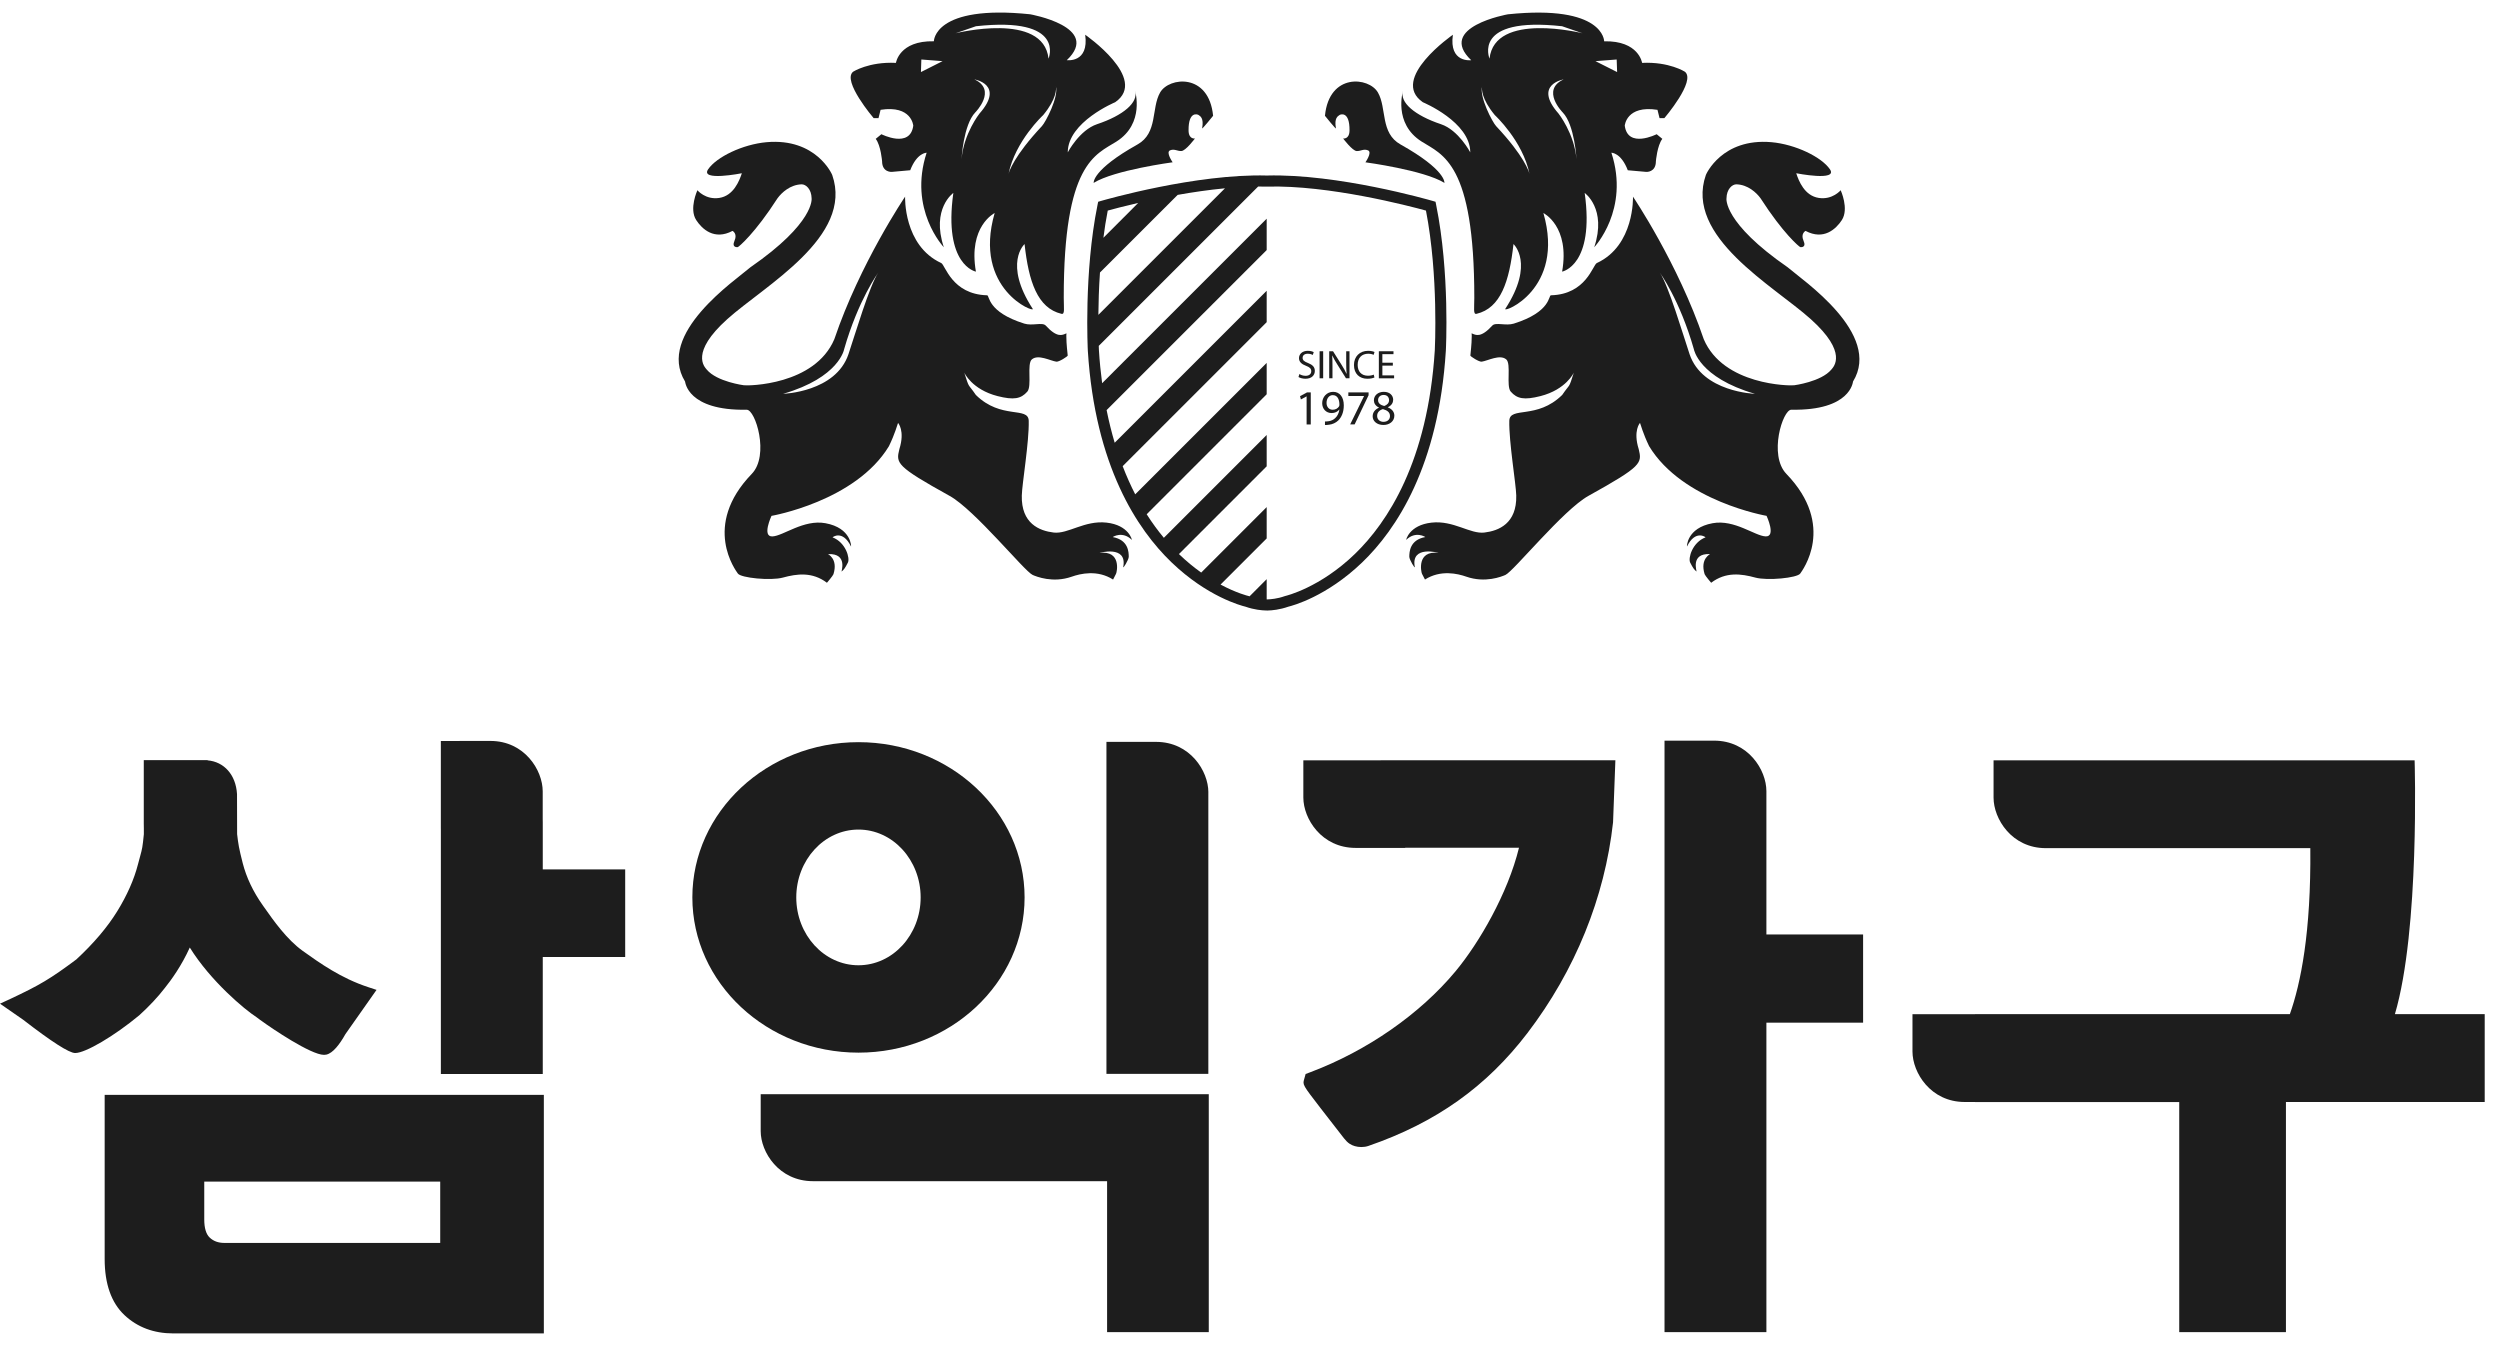 <svg width="104" height="56" viewBox="0 0 104 56" fill="none" xmlns="http://www.w3.org/2000/svg">
<path d="M74.367 11.119C71.681 9.261 71.82 8.259 71.822 8.249C71.828 7.869 72.058 7.663 72.238 7.668C72.71 7.683 73.064 8.01 73.237 8.246C74.177 9.707 74.847 10.269 74.893 10.28C74.893 10.28 75.164 10.323 75.025 10.01C74.896 9.715 75.111 9.605 75.111 9.605C75.866 10.008 76.378 9.528 76.621 9.155C76.926 8.682 76.572 7.914 76.572 7.914C76.572 7.914 76.235 8.321 75.663 8.234C75.065 8.144 74.826 7.522 74.723 7.207C74.723 7.207 76.474 7.553 76.125 7.043C75.778 6.533 74.692 6.004 73.693 5.915C71.625 5.734 70.967 7.265 70.964 7.278C70.065 9.851 73.779 11.883 75.329 13.277C76.882 14.672 76.279 15.259 76.184 15.374C75.76 15.883 74.637 16.027 74.637 16.027C74.462 16.054 71.691 16.03 70.876 14.111C69.809 10.958 67.932 8.181 67.932 8.181C67.932 8.181 68.007 10.214 66.428 10.943C66.26 11.021 65.988 12.245 64.519 12.284C64.41 12.287 64.533 12.972 62.975 13.462C62.642 13.566 62.217 13.393 62.08 13.544C61.605 14.065 61.396 13.943 61.227 13.869C61.198 13.855 61.27 13.848 61.167 14.79C61.163 14.825 61.531 15.061 61.637 15.046C61.891 15.01 62.393 14.727 62.659 14.95C62.877 15.137 62.645 16.062 62.848 16.292C63.111 16.593 63.411 16.649 64.083 16.478C65.156 16.204 65.471 15.501 65.471 15.501C65.246 16.204 65.336 15.92 64.988 16.429C63.934 17.468 62.802 16.892 62.787 17.508C62.767 18.38 63.065 20.121 63.076 20.613C63.104 21.779 62.346 22.083 61.751 22.154C61.158 22.225 60.467 21.639 59.552 21.741C58.616 21.845 58.483 22.474 58.5 22.457C58.889 22.074 59.305 22.341 59.291 22.342C58.644 22.459 58.627 22.967 58.627 23.162C58.627 23.285 58.874 23.686 58.855 23.582C58.682 22.662 59.871 23.004 59.843 23C58.926 22.889 59.118 23.796 59.154 23.869C59.245 24.043 59.279 24.109 59.279 24.109C59.932 23.692 60.643 23.864 60.998 23.989C61.786 24.265 62.47 23.984 62.622 23.919C62.963 23.772 65.029 21.21 66.081 20.627C68.317 19.387 68.31 19.268 68.171 18.686C67.928 17.914 68.224 17.592 68.224 17.592C68.252 17.658 68.347 18.03 68.603 18.56C69.992 20.855 73.489 21.459 73.489 21.459C73.489 21.459 73.898 22.333 73.451 22.314C73.004 22.296 72.155 21.6 71.248 21.765C70.156 21.963 70.17 22.755 70.179 22.734C70.53 22.02 70.962 22.349 70.949 22.354C70.401 22.565 70.218 23.22 70.312 23.404C70.431 23.637 70.481 23.701 70.574 23.774C70.605 23.798 70.296 23.015 71.132 23.049C71.166 23.05 70.71 23.225 70.912 23.885C70.933 23.948 71.184 24.243 71.184 24.243C71.793 23.782 72.427 23.865 73.024 24.028C73.516 24.163 74.767 24.045 74.891 23.858C74.962 23.752 76.402 21.877 74.313 19.713C73.567 18.942 74.158 17.037 74.521 17.044C76.995 17.089 77.08 15.883 77.086 15.872C78.304 13.886 74.982 11.653 74.367 11.119ZM70.286 14.734C70.02 13.941 69.41 11.869 69.045 11.337C69.045 11.337 69.876 12.464 70.465 14.528C70.465 14.528 70.666 15.703 73.005 16.383C73.005 16.383 70.819 16.315 70.286 14.734Z" fill="#1D1D1D"/>
<path d="M59.137 5.887C60.006 6.438 61.334 6.777 61.331 12.389C61.331 12.835 61.278 13.09 61.425 13.055C62.428 12.818 62.79 11.706 62.961 10.153C62.961 10.153 63.853 10.955 62.621 12.847C62.495 13.042 65.123 12.052 64.205 8.862C64.205 8.862 65.317 9.411 64.984 11.3C64.984 11.3 66.345 11.047 65.923 8.027C65.923 8.027 66.854 8.681 66.32 10.285C66.32 10.285 67.806 8.719 67.034 6.354C67.034 6.354 67.434 6.345 67.716 7.083L68.486 7.151C68.486 7.151 68.885 7.178 68.885 6.708C68.885 6.708 68.939 6.053 69.153 5.776L68.917 5.583C68.917 5.583 67.717 6.193 67.59 5.227C67.59 5.227 67.654 4.367 68.951 4.569L69.037 4.914H69.238C69.238 4.914 70.563 3.364 70.093 2.985C70.093 2.985 69.434 2.56 68.311 2.616C68.311 2.616 68.178 1.687 66.733 1.718C66.733 1.718 66.737 0.18 62.728 0.595C62.728 0.595 59.745 1.122 61.202 2.504C61.202 2.504 60.272 2.631 60.44 1.446C60.44 1.446 57.784 3.283 59.191 4.253C59.191 4.253 61.163 5.072 61.163 6.339C61.163 6.339 60.679 5.413 59.945 5.167C58.852 4.803 58.217 4.259 58.364 3.78C58.365 3.78 57.949 5.134 59.137 5.887ZM67.254 2.475L67.272 2.998L66.371 2.544L67.254 2.475ZM64.834 4.723C63.769 3.515 65.048 3.302 65.048 3.302C64.085 3.746 65.009 4.677 65.009 4.677C65.509 5.194 65.582 6.622 65.582 6.622C65.49 5.549 64.834 4.723 64.834 4.723ZM64.982 1.091L65.832 1.384C65.832 1.384 62.178 0.466 61.964 2.44C61.965 2.44 61.218 0.678 64.982 1.091ZM61.659 3.574C61.657 3.581 61.657 3.589 61.655 3.596C61.638 3.693 61.617 4.102 62.185 4.789C62.185 4.789 63.348 5.86 63.629 7.239C63.631 7.248 63.632 7.252 63.632 7.252C63.631 7.248 63.629 7.244 63.629 7.239C63.605 7.144 63.418 6.504 62.238 5.246C62.084 5.082 61.54 4.042 61.655 3.596C61.657 3.582 61.659 3.574 61.659 3.574Z" fill="#1D1D1D"/>
<path d="M60.089 7.608C60.089 7.608 60.166 7.074 58.263 6.01C57.411 5.534 57.697 4.5 57.322 3.849C56.95 3.198 55.291 3.025 55.118 4.817C55.118 4.817 55.585 5.399 55.575 5.338C55.496 4.9 55.658 4.835 55.727 4.783C55.759 4.76 56.147 4.605 56.14 5.426C56.136 5.807 55.874 5.761 55.874 5.761C55.874 5.761 56.261 6.281 56.441 6.284C56.62 6.288 56.729 6.179 56.911 6.256C57.095 6.333 56.802 6.752 56.802 6.752C56.802 6.752 59.23 7.076 60.089 7.608Z" fill="#1D1D1D"/>
<path d="M46.032 21.741C45.117 21.639 44.427 22.225 43.832 22.154C43.238 22.083 42.478 21.779 42.507 20.613C42.518 20.121 42.816 18.379 42.795 17.508C42.782 16.892 41.65 17.469 40.595 16.429C40.247 15.92 40.338 16.204 40.113 15.501C40.113 15.501 40.427 16.204 41.5 16.478C42.173 16.649 42.471 16.593 42.736 16.292C42.938 16.062 42.707 15.137 42.926 14.95C43.19 14.727 43.693 15.01 43.946 15.046C44.053 15.061 44.42 14.825 44.417 14.79C44.314 13.848 44.386 13.856 44.357 13.869C44.188 13.943 43.98 14.065 43.503 13.544C43.366 13.393 42.942 13.567 42.61 13.462C41.051 12.972 41.174 12.287 41.064 12.284C39.596 12.246 39.322 11.021 39.156 10.943C37.575 10.214 37.652 8.181 37.652 8.181C37.652 8.181 35.774 10.957 34.708 14.111C33.892 16.03 31.121 16.054 30.947 16.027C30.947 16.027 29.823 15.883 29.4 15.374C29.305 15.259 28.703 14.672 30.254 13.277C31.804 11.883 35.519 9.851 34.62 7.278C34.617 7.264 33.959 5.734 31.89 5.915C30.892 6.004 29.805 6.533 29.458 7.043C29.11 7.554 30.861 7.207 30.861 7.207C30.757 7.522 30.516 8.144 29.921 8.234C29.348 8.321 29.012 7.914 29.012 7.914C29.012 7.914 28.656 8.682 28.962 9.155C29.205 9.529 29.715 10.008 30.473 9.605C30.473 9.605 30.688 9.715 30.557 10.01C30.421 10.323 30.691 10.28 30.691 10.28C30.736 10.269 31.407 9.706 32.346 8.246C32.521 8.01 32.872 7.683 33.345 7.668C33.525 7.663 33.756 7.869 33.763 8.249C33.763 8.259 33.904 9.261 31.217 11.119C30.603 11.653 27.282 13.886 28.499 15.873C28.506 15.883 28.59 17.09 31.062 17.045C31.428 17.038 32.018 18.944 31.273 19.714C29.183 21.878 30.623 23.753 30.694 23.858C30.818 24.045 32.068 24.163 32.562 24.029C33.157 23.866 33.792 23.783 34.401 24.243C34.401 24.243 34.653 23.949 34.672 23.886C34.876 23.226 34.419 23.051 34.453 23.05C35.29 23.016 34.983 23.8 35.011 23.775C35.105 23.701 35.154 23.637 35.272 23.404C35.367 23.22 35.183 22.566 34.636 22.355C34.622 22.35 35.053 22.02 35.403 22.735C35.414 22.757 35.427 21.963 34.336 21.765C33.429 21.601 32.58 22.297 32.132 22.315C31.685 22.334 32.094 21.46 32.094 21.46C32.094 21.46 35.59 20.856 36.98 18.561C37.237 18.031 37.331 17.659 37.359 17.593C37.359 17.593 37.656 17.915 37.413 18.687C37.272 19.269 37.266 19.388 39.503 20.628C40.553 21.21 42.62 23.772 42.961 23.919C43.115 23.985 43.798 24.266 44.584 23.99C44.941 23.864 45.652 23.692 46.304 24.11C46.304 24.11 46.339 24.044 46.427 23.869C46.466 23.796 46.657 22.889 45.741 23.001C45.713 23.005 46.903 22.662 46.727 23.583C46.709 23.687 46.956 23.285 46.956 23.163C46.956 22.967 46.941 22.46 46.292 22.343C46.278 22.341 46.694 22.074 47.083 22.458C47.1 22.474 46.967 21.845 46.032 21.741ZM35.296 14.734C34.766 16.314 32.578 16.383 32.578 16.383C34.918 15.702 35.116 14.528 35.116 14.528C35.708 12.464 36.539 11.337 36.539 11.337C36.174 11.869 35.563 13.941 35.296 14.734Z" fill="#1D1D1D"/>
<path d="M36.546 4.914L36.632 4.568C37.928 4.367 37.992 5.227 37.992 5.227C37.865 6.193 36.666 5.583 36.666 5.583L36.43 5.776C36.644 6.053 36.695 6.708 36.695 6.708C36.695 7.178 37.096 7.151 37.096 7.151L37.865 7.082C38.149 6.345 38.548 6.354 38.548 6.354C37.775 8.719 39.263 10.285 39.263 10.285C38.729 8.681 39.659 8.026 39.659 8.026C39.238 11.047 40.598 11.3 40.598 11.3C40.267 9.411 41.378 8.862 41.378 8.862C40.458 12.051 43.087 13.042 42.961 12.847C41.73 10.955 42.622 10.153 42.622 10.153C42.792 11.706 43.156 12.817 44.157 13.055C44.306 13.09 44.252 12.835 44.252 12.389C44.248 6.777 45.576 6.438 46.447 5.887C47.634 5.134 47.219 3.779 47.219 3.779C47.367 4.258 46.731 4.802 45.638 5.166C44.904 5.412 44.419 6.338 44.419 6.338C44.419 5.072 46.392 4.252 46.392 4.252C47.799 3.282 45.144 1.445 45.144 1.445C45.309 2.63 44.379 2.503 44.379 2.503C45.837 1.121 42.854 0.594 42.854 0.594C38.845 0.179 38.849 1.717 38.849 1.717C37.404 1.686 37.271 2.616 37.271 2.616C36.148 2.559 35.489 2.984 35.489 2.984C35.019 3.363 36.343 4.913 36.343 4.913H36.546V4.914ZM40.748 4.723C40.748 4.723 40.091 5.549 40 6.622C40 6.622 40.073 5.195 40.572 4.676C40.572 4.676 41.496 3.747 40.534 3.302C40.535 3.302 41.813 3.515 40.748 4.723ZM43.345 5.245C42.167 6.503 41.978 7.144 41.954 7.238C41.954 7.243 41.952 7.248 41.951 7.252C41.951 7.252 41.952 7.247 41.954 7.238C42.235 5.859 43.397 4.788 43.397 4.788C43.965 4.1 43.942 3.692 43.926 3.596C43.924 3.588 43.924 3.58 43.922 3.573C43.922 3.573 43.924 3.581 43.926 3.596C44.043 4.041 43.498 5.081 43.345 5.245ZM40.6 1.091C44.364 0.678 43.619 2.44 43.619 2.44C43.404 0.465 39.751 1.384 39.751 1.384L40.6 1.091ZM38.328 2.475L39.211 2.544L38.311 2.998L38.328 2.475Z" fill="#1D1D1D"/>
<path d="M48.26 3.849C47.887 4.5 48.172 5.534 47.321 6.009C45.416 7.074 45.496 7.608 45.496 7.608C46.353 7.075 48.782 6.751 48.782 6.751C48.782 6.751 48.489 6.333 48.673 6.255C48.855 6.179 48.964 6.288 49.144 6.283C49.323 6.28 49.71 5.761 49.71 5.761C49.71 5.761 49.447 5.807 49.444 5.426C49.438 4.604 49.824 4.759 49.858 4.782C49.927 4.834 50.087 4.9 50.009 5.337C49.998 5.399 50.465 4.817 50.465 4.817C50.292 3.026 48.632 3.198 48.26 3.849Z" fill="#1D1D1D"/>
<path d="M54.055 15.56C54.119 15.601 54.212 15.634 54.313 15.634C54.461 15.634 54.548 15.557 54.548 15.443C54.548 15.338 54.488 15.277 54.336 15.22C54.153 15.153 54.038 15.056 54.038 14.899C54.038 14.723 54.183 14.594 54.403 14.594C54.518 14.594 54.601 14.621 54.651 14.649L54.611 14.767C54.576 14.745 54.5 14.715 54.4 14.715C54.246 14.715 54.188 14.806 54.188 14.883C54.188 14.988 54.257 15.04 54.412 15.1C54.602 15.176 54.697 15.266 54.697 15.431C54.697 15.605 54.57 15.756 54.304 15.756C54.196 15.756 54.078 15.723 54.017 15.684L54.055 15.56Z" fill="#1D1D1D"/>
<path d="M55.044 14.612V15.737H54.895V14.612H55.044Z" fill="#1D1D1D"/>
<path d="M55.295 15.737V14.612H55.454L55.812 15.181C55.895 15.313 55.961 15.43 56.013 15.547L56.019 15.545C56.006 15.395 56.002 15.259 56.002 15.085V14.612H56.139V15.737H55.993L55.635 15.166C55.556 15.042 55.48 14.913 55.425 14.79L55.42 14.792C55.428 14.934 55.431 15.069 55.431 15.256V15.737H55.295Z" fill="#1D1D1D"/>
<path d="M57.177 15.702C57.125 15.729 57.018 15.756 56.88 15.756C56.562 15.756 56.325 15.556 56.325 15.184C56.325 14.831 56.564 14.594 56.913 14.594C57.05 14.594 57.142 14.624 57.18 14.644L57.143 14.762C57.09 14.735 57.012 14.715 56.918 14.715C56.653 14.715 56.479 14.884 56.479 15.179C56.479 15.456 56.637 15.63 56.908 15.63C56.999 15.63 57.09 15.612 57.147 15.584L57.177 15.702Z" fill="#1D1D1D"/>
<path d="M57.943 15.21H57.507V15.616H57.995V15.738H57.36V14.612H57.969V14.733H57.506V15.089H57.942V15.21H57.943Z" fill="#1D1D1D"/>
<path d="M54.354 16.491H54.349L54.117 16.617L54.082 16.479L54.373 16.323H54.528V17.657H54.355V16.491H54.354Z" fill="#1D1D1D"/>
<path d="M55.118 17.532C55.158 17.534 55.202 17.532 55.263 17.524C55.368 17.511 55.467 17.468 55.543 17.395C55.632 17.314 55.694 17.197 55.72 17.039H55.712C55.638 17.129 55.533 17.183 55.397 17.183C55.158 17.183 55.003 17.003 55.003 16.772C55.003 16.523 55.188 16.3 55.46 16.3C55.733 16.3 55.902 16.52 55.902 16.863C55.902 17.156 55.803 17.362 55.672 17.491C55.57 17.59 55.429 17.653 55.285 17.669C55.219 17.678 55.159 17.682 55.119 17.68V17.532H55.118ZM55.444 16.437C55.293 16.437 55.184 16.573 55.184 16.761C55.184 16.927 55.285 17.045 55.441 17.045C55.561 17.045 55.655 16.986 55.705 16.905C55.712 16.89 55.72 16.869 55.72 16.84C55.721 16.61 55.635 16.438 55.445 16.438H55.444V16.437Z" fill="#1D1D1D"/>
<path d="M56.933 16.322V16.441L56.352 17.656H56.167L56.744 16.477V16.473H56.091V16.323H56.933V16.322Z" fill="#1D1D1D"/>
<path d="M57.566 16.3C57.825 16.3 57.956 16.461 57.956 16.628C57.956 16.742 57.899 16.865 57.735 16.94V16.947C57.9 17.013 58.005 17.131 58.005 17.291C58.005 17.525 57.805 17.679 57.551 17.679C57.273 17.679 57.103 17.514 57.103 17.32C57.103 17.151 57.205 17.03 57.366 16.96V16.955C57.217 16.885 57.154 16.77 57.154 16.655C57.154 16.444 57.331 16.3 57.566 16.3H57.566V16.3ZM57.557 17.548C57.718 17.548 57.823 17.448 57.823 17.31C57.823 17.15 57.71 17.07 57.529 17.019C57.374 17.064 57.289 17.168 57.289 17.296C57.284 17.43 57.385 17.549 57.554 17.549H57.557V17.548ZM57.56 16.43C57.41 16.43 57.328 16.528 57.328 16.644C57.326 16.777 57.428 16.849 57.583 16.89C57.698 16.85 57.785 16.768 57.785 16.647C57.785 16.541 57.722 16.43 57.563 16.43H57.56Z" fill="#1D1D1D"/>
<path d="M59.745 8.53L59.718 8.393L59.584 8.354C59.429 8.31 55.645 7.222 52.7 7.302C49.756 7.222 45.973 8.31 45.819 8.354L45.684 8.393L45.656 8.53C45.083 11.355 45.253 14.562 45.254 14.596C45.557 19.393 47.314 22.028 48.736 23.394C50.224 24.824 51.638 25.197 51.809 25.237C52.173 25.366 52.495 25.392 52.649 25.396C52.649 25.396 52.668 25.397 52.701 25.397C52.73 25.397 52.749 25.397 52.749 25.397C52.909 25.393 53.23 25.366 53.595 25.238C53.765 25.197 55.18 24.825 56.668 23.395C58.088 22.029 59.846 19.394 60.147 14.595C60.149 14.562 60.319 11.355 59.745 8.53ZM50.959 7.833L45.692 13.098C45.697 12.593 45.714 11.988 45.759 11.336L48.991 8.107C49.616 7.996 50.289 7.897 50.959 7.833ZM47.349 8.442L45.902 9.891C45.95 9.514 46.008 9.135 46.082 8.76C46.295 8.7 46.749 8.581 47.349 8.442ZM59.688 14.567C59.396 19.198 57.721 21.731 56.368 23.04C54.907 24.455 53.492 24.787 53.478 24.79L53.45 24.798C53.13 24.913 52.844 24.931 52.73 24.935C52.728 24.935 52.718 24.935 52.701 24.935H52.7C52.7 24.935 52.697 24.935 52.694 24.935V24.093L51.981 24.808C51.971 24.805 51.961 24.802 51.953 24.798L51.924 24.79C51.917 24.788 51.448 24.678 50.775 24.318L52.694 22.399V21.095L49.97 23.819C49.673 23.608 49.359 23.353 49.044 23.049L52.694 19.399V18.095L48.416 22.373C48.177 22.086 47.936 21.761 47.702 21.393L52.694 16.401V15.097L47.225 20.564C47.042 20.207 46.866 19.816 46.703 19.392L52.694 13.402V12.096L46.371 18.418C46.245 17.995 46.132 17.543 46.035 17.06L52.694 10.403V9.098L45.849 15.941C45.792 15.504 45.744 15.049 45.715 14.568C45.715 14.564 45.712 14.499 45.708 14.388L52.338 7.76C52.458 7.76 52.578 7.76 52.694 7.763H52.701H52.708C55.276 7.692 58.614 8.566 59.32 8.76C59.849 11.49 59.688 14.538 59.688 14.567Z" fill="#1D1D1D"/>
<path d="M42.623 37.332C42.623 33.771 39.523 30.874 35.713 30.874C31.902 30.874 28.802 33.771 28.802 37.332C28.802 40.892 31.902 43.79 35.713 43.79C39.523 43.791 42.623 40.893 42.623 37.332ZM35.712 34.51C37.139 34.51 38.299 35.777 38.299 37.333C38.299 38.889 37.139 40.155 35.712 40.155C34.285 40.155 33.125 38.889 33.125 37.333C33.125 35.777 34.285 34.51 35.712 34.51Z" fill="#1D1D1D"/>
<path d="M35.883 45.519H34.751H31.645V47.056C31.645 47.928 32.401 49.137 33.821 49.137H34.75V49.139H46.055V55.418H50.285V45.519H35.883Z" fill="#1D1D1D"/>
<path d="M50.268 32.958C50.268 32.079 49.51 30.862 48.091 30.862L46.028 30.863V44.674H50.267V32.958H50.268Z" fill="#1D1D1D"/>
<path d="M22.579 36.167V34.203L22.577 34.076V32.92C22.577 32.041 21.822 30.823 20.401 30.823L18.339 30.825V34.469H18.34V44.678H22.579V39.81H26.008V36.168H22.579V36.167Z" fill="#1D1D1D"/>
<path d="M5.792 42.237L5.801 42.229C6.215 41.853 6.571 41.471 6.859 41.097C7.117 40.777 7.552 40.179 7.895 39.417C8.762 40.816 10.186 42.004 10.663 42.309C10.714 42.351 10.764 42.387 10.815 42.423C10.839 42.441 10.865 42.458 10.892 42.477C11.298 42.774 12.93 43.882 13.478 43.882C13.478 43.882 13.478 43.882 13.479 43.882C13.512 43.882 13.546 43.879 13.575 43.872C13.851 43.811 14.13 43.445 14.371 43.017L15.664 41.179L15.321 41.066C14.183 40.693 13.304 40.064 12.597 39.56C11.933 39.084 11.385 38.306 10.985 37.737L10.928 37.656C10.528 37.09 10.249 36.501 10.097 35.906C9.938 35.281 9.914 35.124 9.864 34.7L9.86 33.04L9.859 33.024C9.81 32.233 9.323 31.689 8.636 31.631V31.622H5.981V34.243L5.984 34.474V34.704C5.93 35.256 5.912 35.314 5.839 35.585C5.813 35.677 5.782 35.792 5.74 35.954C5.579 36.584 5.287 37.243 4.876 37.91C4.465 38.576 3.892 39.249 3.177 39.911C2.096 40.718 1.655 40.98 0.423 41.558L0 41.753L0.96 42.419C2.148 43.338 2.877 43.806 3.127 43.806C3.554 43.806 4.749 43.102 5.792 42.237Z" fill="#1D1D1D"/>
<path d="M4.354 52.376C4.354 53.41 4.631 54.193 5.176 54.707C5.714 55.213 6.396 55.47 7.207 55.47H22.624V45.546L4.354 45.547V52.376ZM8.497 50.73V49.156H18.313V51.706H9.343C9.083 51.706 8.885 51.635 8.723 51.483C8.574 51.342 8.497 51.088 8.497 50.73Z" fill="#1D1D1D"/>
<path d="M77.505 38.875H73.482V32.911C73.482 32.031 72.727 30.811 71.306 30.811L69.244 30.812V55.417H73.482V42.543H77.505V38.875Z" fill="#1D1D1D"/>
<path d="M57.434 31.629H54.219V33.177C54.219 34.056 54.975 35.273 56.395 35.273H58.457V35.266H63.19C62.724 37.171 61.535 39.219 60.55 40.406C59.075 42.181 56.879 43.709 54.526 44.598L54.314 44.678L54.253 44.896C54.187 45.127 54.187 45.127 54.945 46.111C55.284 46.55 55.68 47.059 55.908 47.351C56.071 47.56 56.207 47.634 56.359 47.679C56.44 47.703 56.537 47.717 56.632 47.717C56.737 47.717 56.836 47.701 56.924 47.671C59.729 46.704 61.831 45.213 63.539 42.978C65.525 40.376 66.757 37.344 67.103 34.209L67.2 31.628H58.457H57.434V31.629Z" fill="#1D1D1D"/>
<path d="M103.364 42.189H99.628C100.669 38.666 100.448 31.631 100.448 31.631H87.17H83.458H82.932V33.182C82.932 34.062 83.686 35.283 85.107 35.283H86.118L86.119 35.283H96.109C96.144 38.787 95.708 40.924 95.258 42.189H82.16V42.19H79.559V43.742C79.559 44.623 80.315 45.843 81.734 45.843H82.16V45.845H90.656V55.418H95.095V45.844H103.364V42.189H103.364Z" fill="#1D1D1D"/>
</svg>
